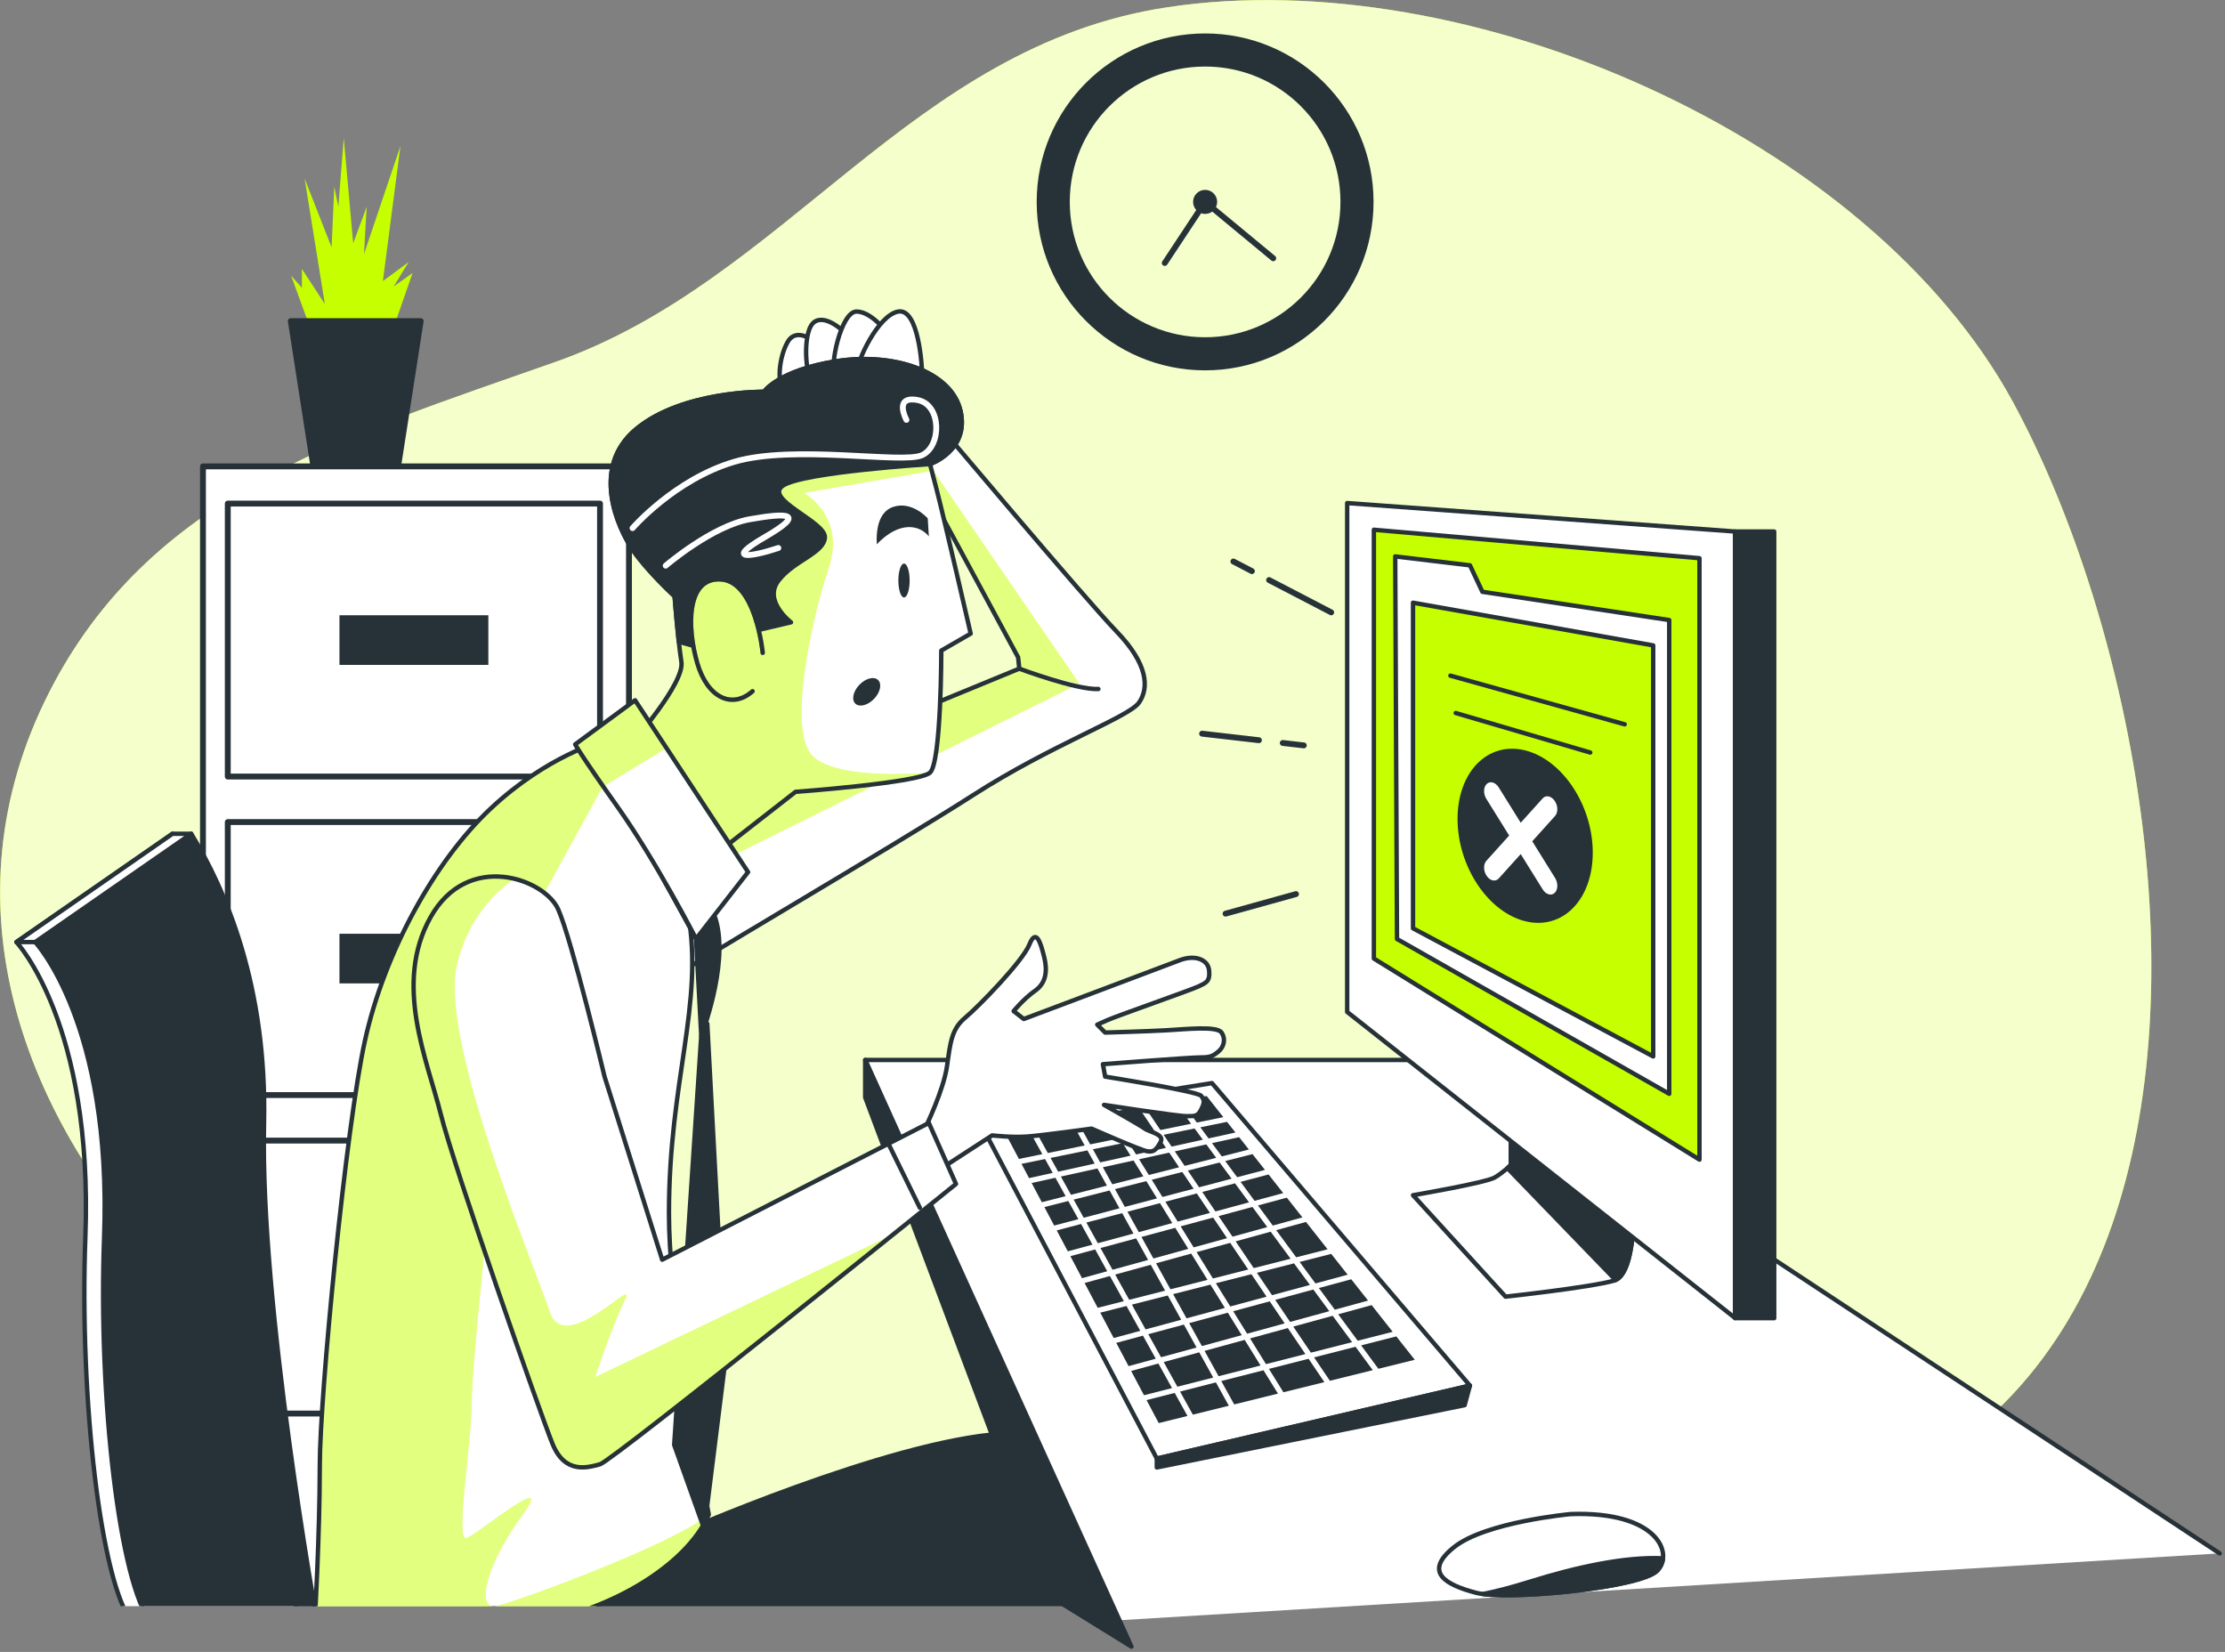 <svg version="1.1" xmlns="http://www.w3.org/2000/svg" xmlns:xlink="http://www.w3.org/1999/xlink" x="0px" y="0px" style="enable-background:new 0 0 500 500;" xml:space="preserve" viewBox="64.83 113.33 379.14 281.46">
<rect x="64.83" y="113.33" width="379.14" height="281.46" fill="#808080" stroke="none"/>
<g id="Background_Simple">
	<g>
		<path style="fill:#C6FF00;" d="M429.839,253.515c-3.386-26.972-11.865-53.078-22.044-71.763    c-24.467-44.911-92.633-74.956-144.045-67.186c-43.813,6.621-64.865,46.591-104.364,60.464    c-36.339,12.763-69.052,22.614-86.188,56.277c-36.203,71.12,52.516,148.878,128.545,142.812    c23.995-1.914,45.433-11.144,70.063-6.814c49.964,8.785,66.599,18.24,110.763,0.652    C426.085,350.626,435.769,300.744,429.839,253.515z"/>
		<path style="opacity:0.8;fill:#FFFFFF;" d="M429.839,253.515c-3.386-26.972-11.865-53.078-22.044-71.763    c-24.467-44.911-92.633-74.956-144.045-67.186c-43.813,6.621-64.865,46.591-104.364,60.464    c-36.339,12.763-69.052,22.614-86.188,56.277c-36.203,71.12,52.516,148.878,128.545,142.812    c23.995-1.914,45.433-11.144,70.063-6.814c49.964,8.785,66.599,18.24,110.763,0.652    C426.085,350.626,435.769,300.744,429.839,253.515z"/>
	</g>
</g>
<g id="Device">
	<g>
		
			<polyline id="XMLID_203_" style="fill:#FFFFFF;stroke:#263238;stroke-width:0.75;stroke-linecap:round;stroke-linejoin:round;stroke-miterlimit:10;" points="    254.913,389.432 212.257,293.934 315.612,293.934 443.057,378   "/>
		
			<polygon id="XMLID_1_" style="fill:#263238;stroke:#263238;stroke-width:0.75;stroke-linecap:round;stroke-linejoin:round;stroke-miterlimit:10;" points="    244.333,385.667 212.257,300.301 212.257,293.934 257.627,393.885   "/>
		<g id="XMLID_188_">
			
				<polygon id="XMLID_186_" style="fill:#FFFFFF;stroke:#263238;stroke-width:0.75;stroke-linecap:round;stroke-linejoin:round;stroke-miterlimit:10;" points="     271.35,297.875 315.309,349.414 261.951,361.844 231.634,304.242    "/>
			
				<polygon id="XMLID_187_" style="fill:#263238;stroke:#263238;stroke-width:0.75;stroke-linecap:round;stroke-linejoin:round;stroke-miterlimit:10;" points="     261.951,361.844 261.951,363.36 314.4,352.749 315.309,349.414    "/>
			<g id="XMLID_189_">
				<polygon id="XMLID_190_" style="fill:#263238;" points="269.694,316.422 271.935,319.736 277.664,318.188 275.276,314.948           "/>
				<polygon id="XMLID_191_" style="fill:#263238;" points="291.341,336.734 288.62,333.045 282.122,334.804 284.663,338.562           "/>
				<polygon id="XMLID_192_" style="fill:#263238;" points="265.016,309.502 266.688,311.975 272.073,310.605 270.384,308.315           "/>
				<polygon id="XMLID_193_" style="fill:#263238;" points="275.382,324.835 278.465,329.394 284.749,327.795 281.352,323.188           "/>
				<polygon id="XMLID_245_" style="fill:#263238;" points="291.67,326.972 286.283,328.343 288.983,332.004 294.469,330.519           "/>
				<polygon id="XMLID_246_" style="fill:#263238;" points="279.006,330.194 281.583,334.007 288.041,332.259 285.331,328.585           "/>
				<polygon id="XMLID_247_" style="fill:#263238;" points="258.926,310.848 260.586,313.528 265.751,312.213 264.061,309.713           "/>
				<polygon id="XMLID_248_" style="fill:#263238;" points="272.474,320.533 274.845,324.04 280.774,322.405 278.244,318.973           "/>
				<polygon id="XMLID_249_" style="fill:#263238;" points="267.229,312.775 269.155,315.624 274.695,314.161 272.655,311.395           "/>
				<polygon id="XMLID_250_" style="fill:#263238;" points="255.591,319.205 253.907,316.166 247.78,317.725 249.493,320.815           "/>
				<polygon id="XMLID_251_" style="fill:#263238;" points="246.783,326.534 250.993,325.397 249.041,321.875 244.896,322.969           "/>
				<polygon id="XMLID_252_" style="fill:#263238;" points="257.105,307.909 258.418,310.029 263.513,308.902 262.145,306.879           "/>
				<polygon id="XMLID_253_" style="fill:#263238;" points="253.452,315.343 251.831,312.417 245.601,313.794 247.324,316.903           "/>
				<polygon id="XMLID_254_" style="fill:#263238;" points="251.058,309.145 252.298,311.382 257.477,310.237 256.155,308.103           "/>
				<polygon id="XMLID_255_" style="fill:#263238;" points="242.354,318.168 246.413,317.135 244.674,313.999 240.621,314.895           "/>
				<polygon id="XMLID_256_" style="fill:#263238;" points="243.841,310.62 245.141,312.964 251.371,311.587 250.124,309.336           "/>
				<polygon id="XMLID_257_" style="fill:#263238;" points="263.407,318.082 265.508,321.473 271.007,319.987 268.763,316.668           "/>
				<polygon id="XMLID_258_" style="fill:#263238;" points="277.528,329.633 274.457,325.09 268.728,326.669 271.512,331.163           "/>
				<polygon id="XMLID_259_" style="fill:#263238;" points="252.757,312.212 254.363,315.112 259.662,313.763 257.985,311.056           "/>
				<polygon id="XMLID_260_" style="fill:#263238;" points="253.957,330.743 249.641,331.933 251.879,336.159 256.332,335.026           "/>
				<polygon id="XMLID_261_" style="fill:#263238;" points="266.008,322.28 268.229,325.864 273.92,324.295 271.546,320.783     "/>
				<polygon id="XMLID_262_" style="fill:#263238;" points="261.987,317.516 260.164,314.573 254.819,315.934 256.498,318.966           "/>
				<polygon id="XMLID_263_" style="fill:#263238;" points="272.021,348.868 265.909,350.426 268.092,354.362 274.224,352.846           "/>
				<polygon id="XMLID_264_" style="fill:#263238;" points="262.558,305.866 267.79,304.797 264.976,300.98 259.829,301.83     "/>
				<polygon id="XMLID_265_" style="fill:#263238;" points="249.663,308.502 247.129,303.927 240.717,304.985 243.379,309.786           "/>
				<polygon id="XMLID_266_" style="fill:#263238;" points="257.975,323.509 256.045,320.025 249.948,321.635 251.897,325.152           "/>
				<polygon id="XMLID_267_" style="fill:#263238;" points="273.551,336.181 271.09,332.209 264.729,333.827 267.013,337.95     "/>
				<polygon id="XMLID_268_" style="fill:#263238;" points="270.588,331.398 267.814,326.921 261.82,328.574 264.274,333.005           "/>
				<polygon id="XMLID_269_" style="fill:#263238;" points="280.655,334.258 278.069,330.433 272.014,331.974 274.467,335.933           "/>
				<polygon id="XMLID_270_" style="fill:#263238;" points="264.592,321.721 262.488,318.324 256.952,319.786 258.879,323.265           "/>
				<polygon id="XMLID_271_" style="fill:#263238;" points="261.088,314.338 262.906,317.273 268.223,315.87 266.292,313.014           "/>
				<polygon id="XMLID_272_" style="fill:#263238;" points="267.315,326.116 265.092,322.528 259.333,324.084 261.367,327.756           "/>
				<polygon id="XMLID_273_" style="fill:#263238;" points="283.737,338.816 281.194,335.055 274.967,336.74 277.338,340.567           "/>
				<polygon id="XMLID_274_" style="fill:#263238;" points="279.628,345.989 276.923,341.624 270.085,343.495 272.476,347.813           "/>
				<polygon id="XMLID_275_" style="fill:#263238;" points="259.135,340.082 256.787,335.848 252.316,336.986 254.605,341.308           "/>
				<polygon id="XMLID_276_" style="fill:#263238;" points="251.447,326.216 247.219,327.359 249.205,331.11 253.503,329.925           "/>
				<polygon id="XMLID_277_" style="fill:#263238;" points="271.565,348.045 269.182,343.743 263.124,345.401 265.454,349.604           "/>
				<polygon id="XMLID_278_" style="fill:#263238;" points="260.465,328.005 258.429,324.329 252.352,325.971 254.406,329.676           "/>
				<polygon id="XMLID_279_" style="fill:#263238;" points="263.109,306.682 264.468,308.691 269.794,307.514 268.385,305.603           "/>
				<polygon id="XMLID_280_" style="fill:#263238;" points="240.18,314.061 244.214,313.169 242.907,310.811 238.893,311.631           "/>
				<polygon id="XMLID_281_" style="fill:#263238;" points="256.594,307.085 261.594,306.064 258.841,301.993 253.941,302.802           "/>
				<polygon id="XMLID_282_" style="fill:#263238;" points="250.597,308.311 255.645,307.28 252.97,302.962 248.081,303.77     "/>
				<polygon id="XMLID_283_" style="fill:#263238;" points="248.586,321.055 246.868,317.957 242.791,318.995 244.459,322.144           "/>
				<polygon id="XMLID_284_" style="fill:#263238;" points="268.772,304.596 273.285,303.674 270.447,300.077 265.983,300.814           "/>
				<polygon id="XMLID_285_" style="fill:#263238;" points="242.444,309.977 239.764,305.143 235.804,305.796 238.45,310.794           "/>
				<polygon id="XMLID_286_" style="fill:#263238;" points="264.998,350.658 260.202,351.881 262.276,355.799 267.177,354.588           "/>
				<polygon id="XMLID_287_" style="fill:#263238;" points="287.811,344.841 281.054,346.564 283.522,350.548 290.503,348.822           "/>
				<polygon id="XMLID_288_" style="fill:#263238;" points="280.13,346.8 272.932,348.635 275.139,352.62 282.594,350.777     "/>
				<polygon id="XMLID_289_" style="fill:#263238;" points="295.814,342.8 288.747,344.602 291.443,348.59 298.751,346.783     "/>
				<polygon id="XMLID_290_" style="fill:#263238;" points="302.762,341.029 296.765,342.558 299.706,346.547 305.907,345.014           "/>
				<polygon id="XMLID_291_" style="fill:#263238;" points="262.22,345.648 257.576,346.92 259.764,351.055 264.542,349.836     "/>
				<polygon id="XMLID_292_" style="fill:#263238;" points="276.424,340.818 274.051,336.988 267.467,338.77 269.632,342.677           "/>
				<polygon id="XMLID_293_" style="fill:#263238;" points="287.27,344.041 284.275,339.611 277.837,341.373 280.551,345.754           "/>
				<polygon id="XMLID_294_" style="fill:#263238;" points="268.729,342.924 266.563,339.014 260.493,340.657 262.67,344.583           "/>
				<polygon id="XMLID_295_" style="fill:#263238;" points="257.14,346.097 261.767,344.83 259.589,340.902 255.041,342.133     "/>
				<polygon id="XMLID_296_" style="fill:#263238;" points="263.363,333.237 260.918,328.823 254.859,330.494 257.243,334.794           "/>
				<polygon id="XMLID_297_" style="fill:#263238;" points="295.231,342.01 291.919,337.518 285.201,339.357 288.206,343.802           "/>
				<polygon id="XMLID_298_" style="fill:#263238;" points="266.109,338.195 263.818,334.059 257.699,335.616 260.039,339.837           "/>
				<polygon id="XMLID_299_" style="fill:#263238;" points="282.291,322.929 285.701,327.553 291.053,326.191 287.374,321.528           "/>
				<polygon id="XMLID_300_" style="fill:#263238;" points="275.641,313.911 280.376,312.66 278.253,309.97 273.607,311.152     "/>
				<polygon id="XMLID_301_" style="fill:#263238;" points="271.356,308.1 273.024,310.363 277.637,309.189 275.973,307.08     "/>
				<polygon id="XMLID_302_" style="fill:#263238;" points="302.145,340.247 298.558,335.701 292.859,337.261 296.182,341.768           "/>
				<polygon id="XMLID_303_" style="fill:#263238;" points="276.221,314.698 278.607,317.933 283.494,316.612 280.991,313.439           "/>
				<polygon id="XMLID_304_" style="fill:#263238;" points="289.562,332.79 292.281,336.477 297.946,334.926 295.082,331.296           "/>
				<polygon id="XMLID_305_" style="fill:#263238;" points="270.765,307.299 275.347,306.286 273.916,304.473 269.367,305.403           "/>
				<polygon id="XMLID_306_" style="fill:#263238;" points="281.713,322.146 286.762,320.753 284.107,317.388 279.186,318.718           "/>
			</g>
		</g>
		<g>
			
				<path id="XMLID_195_" style="fill:#FFFFFF;stroke:#263238;stroke-width:0.75;stroke-linecap:round;stroke-linejoin:round;stroke-miterlimit:10;" d="     M322.282,303.635v8.186c0,0-1.213,1.213-2.729,2.122c-1.516,0.909-13.946,3.032-13.946,3.032l15.765,17.281     c0,0,14.444-1.571,18.493-2.728c4.244-1.213,3.335-16.674,3.335-16.674L322.282,303.635z"/>
			
				<path style="fill:#263238;stroke:#263238;stroke-width:0.75;stroke-linecap:round;stroke-linejoin:round;stroke-miterlimit:10;" d="     M322.282,303.635v8.186c0,0-0.223,0.22-0.584,0.536l18.429,19.065c3.941-1.768,3.073-16.569,3.073-16.569L322.282,303.635z"/>
			
				<polygon id="XMLID_183_" style="fill:#FFFFFF;stroke:#263238;stroke-width:0.75;stroke-linecap:round;stroke-linejoin:round;stroke-miterlimit:10;" points="     294.39,199.042 294.39,285.749 360.481,337.893 360.481,203.893    "/>
			
				<polygon id="XMLID_184_" style="fill:#C6FF00;stroke:#263238;stroke-width:0.75;stroke-linecap:round;stroke-linejoin:round;stroke-miterlimit:10;" points="     298.938,203.59 298.938,276.653 354.418,310.911 354.418,208.44    "/>
			
				<rect id="XMLID_185_" x="360.481" y="203.893" style="fill:#263238;stroke:#263238;stroke-width:0.75;stroke-linecap:round;stroke-linejoin:round;stroke-miterlimit:10;" width="6.67" height="134.033"/>
			
				<polygon id="XMLID_197_" style="fill:#FFFFFF;stroke:#263238;stroke-width:0.75;stroke-linecap:round;stroke-linejoin:round;stroke-miterlimit:10;" points="     302.576,208.137 302.879,273.319 349.264,299.694 349.264,218.98 317.431,214.163 315.309,209.653    "/>
			
				<polygon id="XMLID_200_" style="fill:#C6FF00;stroke:#263238;stroke-width:0.75;stroke-linecap:round;stroke-linejoin:round;stroke-miterlimit:10;" points="     305.608,216.02 305.608,271.5 346.535,293.328 346.535,223.296    "/>
			<g id="XMLID_196_">
				<path id="XMLID_194_" style="fill:#263238;" d="M336.236,258.602c0-8.037-5.158-15.836-11.52-17.42      c-6.363-1.584-11.52,3.648-11.52,11.685c0,8.037,5.158,15.836,11.52,17.42C331.078,271.871,336.236,266.639,336.236,258.602z"/>
				<path id="XMLID_201_" style="fill:#FFFFFF;" d="M325.925,256.67l3.888-4.312c0.542-0.601,0.509-1.76-0.073-2.589      c-0.581-0.828-1.493-1.012-2.035-0.413l-3.746,4.154l-3.746-6.019c-0.541-0.869-1.452-1.138-2.035-0.6      c-0.583,0.54-0.616,1.682-0.074,2.553l3.888,6.247l-3.888,4.312c-0.542,0.601-0.509,1.76,0.074,2.589      c0.277,0.395,0.629,0.643,0.98,0.731c0.386,0.096,0.771-0.003,1.055-0.318l3.746-4.154l3.746,6.019      c0.284,0.456,0.668,0.747,1.055,0.843c0.351,0.087,0.703,0.014,0.98-0.243c0.583-0.539,0.615-1.682,0.073-2.553L325.925,256.67z      "/>
			</g>
			
				<line id="XMLID_198_" style="fill:none;stroke:#263238;stroke-width:0.75;stroke-linecap:round;stroke-linejoin:round;stroke-miterlimit:10;" x1="312.884" y1="234.816" x2="335.805" y2="241.549"/>
			
				<line id="XMLID_199_" style="fill:none;stroke:#263238;stroke-width:0.75;stroke-linecap:round;stroke-linejoin:round;stroke-miterlimit:10;" x1="311.974" y1="228.449" x2="341.681" y2="236.741"/>
		</g>
		<g>
			
				<path style="fill:#FFFFFF;stroke:#263238;stroke-width:0.75;stroke-linecap:round;stroke-linejoin:round;stroke-miterlimit:10;" d="     M332.448,371.305c0,0-14.484,1.341-19.849,5.633c-5.364,4.292-1.341,6.437,3.755,7.778c5.096,1.341,27.895-0.805,30.846-3.755     C350.151,378.011,347.2,370.769,332.448,371.305z"/>
			
				<path style="fill:#263238;stroke:#263238;stroke-width:0.75;stroke-linecap:round;stroke-linejoin:round;stroke-miterlimit:10;" d="     M347.2,380.961c0.573-0.573,0.92-1.309,1.005-2.117c-6.497-0.323-14.977,1.558-22.731,3.995     c-3.178,0.999-5.821,1.654-7.944,2.091C324.266,385.781,344.437,383.724,347.2,380.961z"/>
		</g>
		<g>
			
				<line style="fill:none;stroke:#263238;stroke-linecap:round;stroke-linejoin:round;stroke-miterlimit:10;" x1="281.083" y1="212.163" x2="291.667" y2="217.667"/>
			
				<line style="fill:none;stroke:#263238;stroke-linecap:round;stroke-linejoin:round;stroke-miterlimit:10;" x1="275" y1="209" x2="278.154" y2="210.64"/>
			
				<line style="fill:none;stroke:#263238;stroke-linecap:round;stroke-linejoin:round;stroke-miterlimit:10;" x1="283.413" y1="239.919" x2="287" y2="240.333"/>
			
				<line style="fill:none;stroke:#263238;stroke-linecap:round;stroke-linejoin:round;stroke-miterlimit:10;" x1="269.667" y1="238.333" x2="279.348" y2="239.45"/>
			
				<line style="fill:none;stroke:#263238;stroke-linecap:round;stroke-linejoin:round;stroke-miterlimit:10;" x1="285.667" y1="265.667" x2="273.667" y2="269"/>
		</g>
	</g>
</g>
<g id="Clock">
	<g>
		<path style="fill:#263238;" d="M270.182,119.029c-15.851,0-28.701,12.85-28.701,28.701c0,15.851,12.85,28.701,28.701,28.701    c15.851,0,28.701-12.85,28.701-28.701C298.883,131.879,286.033,119.029,270.182,119.029z M270.182,170.793    c-12.737,0-23.063-10.326-23.063-23.063c0-12.738,10.326-23.063,23.063-23.063c12.738,0,23.063,10.326,23.063,23.063    C293.245,160.468,282.919,170.793,270.182,170.793z"/>
		<path style="fill:#263238;" d="M272.232,147.73c0,1.132-0.918,2.05-2.05,2.05c-1.132,0-2.05-0.918-2.05-2.05    c0-1.132,0.918-2.05,2.05-2.05C271.314,145.68,272.232,146.598,272.232,147.73z"/>
		<polyline style="fill:none;stroke:#263238;stroke-linecap:round;stroke-linejoin:round;stroke-miterlimit:10;" points="    263.305,158.139 270.182,147.73 281.789,157.335   "/>
	</g>
</g>
<g id="File_Cabinet">
	<g>
		<g>
			<polyline style="fill:#C6FF00;" points="117.884,169.729 114.434,160.299 116.274,162.369 116.274,159.148 120.184,165.129      116.734,143.738 121.334,155.468 121.794,145.118 122.484,148.568 123.404,136.837 125.014,154.778 127.314,148.568      126.854,156.618 133.065,138.217 130.075,161.219 134.445,157.999 131.915,162.139 135.135,159.839 131.455,170.419      118.114,170.649    "/>
			<polygon style="fill:#263238;stroke:#263238;stroke-linecap:round;stroke-linejoin:round;stroke-miterlimit:10;" points="     132.642,192.959 118.256,192.959 114.383,168.038 136.515,168.038    "/>
		</g>
		<g>
			
				<rect x="99.416" y="192.788" style="fill:#FFFFFF;stroke:#263238;stroke-linecap:round;stroke-linejoin:round;stroke-miterlimit:10;" width="72.591" height="193.105"/>
			<g>
				
					<rect x="103.644" y="199.13" style="fill:none;stroke:#263238;stroke-linecap:round;stroke-linejoin:round;stroke-miterlimit:10;" width="63.429" height="46.514"/>
				<rect x="122.673" y="218.159" style="fill:#263238;" width="25.372" height="8.457"/>
			</g>
			<g>
				
					<rect x="103.644" y="253.397" style="fill:none;stroke:#263238;stroke-linecap:round;stroke-linejoin:round;stroke-miterlimit:10;" width="63.429" height="46.514"/>
				<rect x="122.673" y="272.426" style="fill:#263238;" width="25.372" height="8.457"/>
			</g>
			<g>
				
					<rect x="103.644" y="307.664" style="fill:none;stroke:#263238;stroke-linecap:round;stroke-linejoin:round;stroke-miterlimit:10;" width="63.429" height="46.514"/>
				<rect x="122.673" y="326.693" style="fill:#263238;" width="25.372" height="8.457"/>
			</g>
		</g>
	</g>
</g>
<g id="Character">
	<g>
		<defs>
			<rect id="SVGID_1_" x="55.667" y="159" width="230" height="228"/>
		</defs>
		<clipPath id="SVGID_00000147935491995390906070000014587157491664460986_">
			<use xlink:href="#SVGID_1_" style="overflow:visible;"/>
		</clipPath>
		<g style="clip-path:url(#SVGID_00000147935491995390906070000014587157491664460986_);">
			
				<path id="XMLID_22_" style="fill:#263238;stroke:#263238;stroke-width:0.75;stroke-linecap:round;stroke-linejoin:round;stroke-miterlimit:10;" d="     M179.792,374.88c0,0,36.38-16.068,55.939-17.281l14.216,31.53H142.221L179.792,374.88z"/>
			<g>
				<g>
					<g>
						<defs>
							<path id="XMLID_21_" d="M224.072,184.895c0,0,25.61,30.424,31.001,36.008c5.392,5.584,5.584,9.628,3.851,12.131         c-1.733,2.503-14.827,7.125-28.306,15.79c-13.479,8.665-51.797,31.001-52.182,31.772c-0.385,0.77-4.044-26.958-4.044-26.958         l64.121-26.38l-0.192-1.926l-20.796-38.511L224.072,184.895z"/>
						</defs>
						<use xlink:href="#XMLID_21_" style="overflow:visible;fill:#FFFFFF;"/>
						<clipPath id="XMLID_00000062885362681811897600000016557765375469607815_">
							<use xlink:href="#XMLID_21_" style="overflow:visible;"/>
						</clipPath>
						<path style="clip-path:url(#XMLID_00000062885362681811897600000016557765375469607815_);fill:#C6FF00;" d="M248.723,229.796        l-29.771-43.394l-1.428,0.42l20.796,38.511l0.192,1.926l-64.121,26.38c0,0,0.063,0.479,0.172,1.296l4.173,9.588        L248.723,229.796z"/>
						<path style="opacity:0.5;clip-path:url(#XMLID_00000062885362681811897600000016557765375469607815_);fill:#FFFFFF;" d="        M248.723,229.796l-29.771-43.394l-1.428,0.42l20.796,38.511l0.192,1.926l-64.121,26.38c0,0,0.063,0.479,0.172,1.296        l4.173,9.588L248.723,229.796z"/>
						
							<use xlink:href="#XMLID_21_" style="overflow:visible;fill:none;stroke:#263238;stroke-width:0.75;stroke-linecap:round;stroke-linejoin:round;stroke-miterlimit:10;"/>
					</g>
					
						<path id="XMLID_20_" style="fill:#FFFFFF;stroke:#263238;stroke-width:0.75;stroke-linecap:round;stroke-linejoin:round;stroke-miterlimit:10;" d="       M203.661,171.609c0,0-3.081-2.696-4.621,0c-1.54,2.696-1.733,7.125-0.77,7.51s4.814-0.193,5.392-1.348       C204.239,176.616,203.661,171.609,203.661,171.609z"/>
					
						<path id="XMLID_19_" style="fill:#FFFFFF;stroke:#263238;stroke-width:0.75;stroke-linecap:round;stroke-linejoin:round;stroke-miterlimit:10;" d="       M209.052,170.261c0,0-3.273-3.466-5.391-2.118s-1.54,8.665-0.77,9.243c0.77,0.578,5.391-0.963,5.969-1.926       C209.438,174.497,209.052,170.261,209.052,170.261z"/>
					
						<path id="XMLID_18_" style="fill:#FFFFFF;stroke:#263238;stroke-width:0.75;stroke-linecap:round;stroke-linejoin:round;stroke-miterlimit:10;" d="       M216.37,170.454c0,0-2.888-4.044-5.584-4.044c-2.696,0-4.621,9.628-3.658,10.398s7.317-0.193,7.702-0.77       C215.214,175.46,216.37,170.454,216.37,170.454z"/>
					
						<path id="XMLID_17_" style="fill:#FFFFFF;stroke:#263238;stroke-width:0.75;stroke-linecap:round;stroke-linejoin:round;stroke-miterlimit:10;" d="       M221.954,177.001c0-1.155-0.578-11.168-4.044-10.591s-7.125,8.665-6.932,10.013       C211.171,177.771,221.954,177.001,221.954,177.001z"/>
					
						<path id="XMLID_16_" style="fill:#FFFFFF;stroke:#263238;stroke-width:0.75;stroke-linecap:round;stroke-linejoin:round;stroke-miterlimit:10;" d="       M238.513,227.258c0,0,9.82,3.659,13.479,3.466"/>
				</g>
				<g>
					<defs>
						<path id="XMLID_15_" d="M157.762,389.395c10.461-1.767,23.854-8.952,27.843-18.018c-3.036-15.69-6.784-37.791-6.784-51.307        c0-22.722,5.969-35.623,3.273-51.027c-2.696-15.404-8.472-25.417-14.634-29.461c0,0-9.435,2.503-19.063,11.553        c-9.628,9.05-18.1,24.647-21.374,39.474c-3.273,14.827-7.702,60.463-7.702,72.401c0,11.938-0.864,26.765-0.864,26.765        c11.532,0,23.062-0.013,34.594,0.038C154.515,389.819,156.102,389.675,157.762,389.395z"/>
					</defs>
					<use xlink:href="#XMLID_15_" style="overflow:visible;fill:#FFFFFF;"/>
					<clipPath id="XMLID_00000036231868886345623610000007986875579129108124_">
						<use xlink:href="#XMLID_15_" style="overflow:visible;"/>
					</clipPath>
					<path style="clip-path:url(#XMLID_00000036231868886345623610000007986875579129108124_);fill:#C6FF00;" d="M185.605,371.376       c-5.858,4.975-32.241,14.716-36.094,15.572c-3.853,0.856-1.712-7.277,4.281-15.411c5.993-8.134-7.277,2.997-9.418,3.853       c-2.14,0.856,0.856-15.839,0.856-23.973c0-8.134,7.705-77.482,7.705-77.482l14.555-26.541l4.981-3.024       c-1.602-2.048-3.29-3.66-5.011-4.789c0,0-9.435,2.503-19.063,11.553c-9.628,9.05-18.1,24.647-21.374,39.474       c-3.273,14.827-7.702,60.463-7.702,72.401c0,11.938-0.864,26.765-0.864,26.765c11.532,0,23.062-0.014,34.594,0.038       c1.463,0.007,3.05-0.137,4.71-0.418C168.224,387.627,181.617,380.443,185.605,371.376z"/>
					<path style="opacity:0.5;clip-path:url(#XMLID_00000036231868886345623610000007986875579129108124_);fill:#FFFFFF;" d="       M185.605,371.376c-5.858,4.975-32.241,14.716-36.094,15.572c-3.853,0.856-1.712-7.277,4.281-15.411       c5.993-8.134-7.277,2.997-9.418,3.853c-2.14,0.856,0.856-15.839,0.856-23.973c0-8.134,7.705-77.482,7.705-77.482l14.555-26.541       l4.981-3.024c-1.602-2.048-3.29-3.66-5.011-4.789c0,0-9.435,2.503-19.063,11.553c-9.628,9.05-18.1,24.647-21.374,39.474       c-3.273,14.827-7.702,60.463-7.702,72.401c0,11.938-0.864,26.765-0.864,26.765c11.532,0,23.062-0.014,34.594,0.038       c1.463,0.007,3.05-0.137,4.71-0.418C168.224,387.627,181.617,380.443,185.605,371.376z"/>
					
						<use xlink:href="#XMLID_15_" style="overflow:visible;fill:none;stroke:#263238;stroke-width:0.75;stroke-linecap:round;stroke-linejoin:round;stroke-miterlimit:10;"/>
				</g>
				<g>
					
						<path style="fill:#263238;stroke:#263238;stroke-width:0.75;stroke-linecap:round;stroke-linejoin:round;stroke-miterlimit:10;" d="       M166.897,243.159l16.545,30.119l0.883,16.526c0,0,4.613-11.79,2.563-19.478C184.838,262.638,166.897,243.159,166.897,243.159z"/>
					
						<polygon style="fill:#263238;stroke:#263238;stroke-width:0.75;stroke-linecap:round;stroke-linejoin:round;stroke-miterlimit:10;" points="       184.325,289.805 179.712,359.517 184.838,373.869 188.426,345.164 185.351,287.754      "/>
				</g>
				<g>
					<g>
						<defs>
							<path id="XMLID_11_" d="M179.784,214.934c0,0,0.578,7.51,1.155,11.168c0.578,3.659-8.472,13.864-8.472,13.864l13.094,19.833         l14.827-11.553c0,0,20.989-1.54,22.914-3.273c1.926-1.733,1.926-20.796,1.926-20.796l5.006-2.888         c0,0-4.621-20.026-5.777-24.454c-1.155-4.429-1.155-4.429-1.155-4.429s6.74-2.311,5.199-9.05         c-1.54-6.74-11.361-10.013-21.181-8.473c-9.82,1.54-12.323,5.199-12.323,5.199s-13.864-0.193-21.759,6.354         c-7.895,6.547-3.081,16.945-0.578,20.603C175.163,210.698,179.784,214.934,179.784,214.934z"/>
						</defs>
						<use xlink:href="#XMLID_11_" style="overflow:visible;fill:#FFFFFF;"/>
						<clipPath id="XMLID_00000039091848353499969440000018267649402095725243_">
							<use xlink:href="#XMLID_11_" style="overflow:visible;"/>
						</clipPath>
						<path style="clip-path:url(#XMLID_00000039091848353499969440000018267649402095725243_);fill:#C6FF00;" d="M203.021,241.83        c-3.853-4.709,0-22.688,2.997-31.678c2.997-8.99-4.281-12.842-4.281-12.842l21.861-3.769        c-0.295-1.131-0.296-1.135-0.296-1.135s2.228-0.772,3.829-2.706l1.18-6.948c-1.981-6.322-11.474-9.361-20.991-7.868        c-9.82,1.54-12.323,5.199-12.323,5.199s-13.864-0.193-21.759,6.354c-7.895,6.547-3.081,16.945-0.578,20.603        c2.503,3.659,7.125,7.895,7.125,7.895s0.578,7.51,1.155,11.168c0.578,3.658-8.473,13.864-8.473,13.864l13.094,19.833        l14.827-11.553c0,0,16.035-1.177,21.359-2.631l1.555-0.643C223.302,244.973,206.874,246.538,203.021,241.83z"/>
						<path style="opacity:0.5;clip-path:url(#XMLID_00000039091848353499969440000018267649402095725243_);fill:#FFFFFF;" d="        M203.021,241.83c-3.853-4.709,0-22.688,2.997-31.678c2.997-8.99-4.281-12.842-4.281-12.842l21.861-3.769        c-0.295-1.131-0.296-1.135-0.296-1.135s2.228-0.772,3.829-2.706l1.18-6.948c-1.981-6.322-11.474-9.361-20.991-7.868        c-9.82,1.54-12.323,5.199-12.323,5.199s-13.864-0.193-21.759,6.354c-7.895,6.547-3.081,16.945-0.578,20.603        c2.503,3.659,7.125,7.895,7.125,7.895s0.578,7.51,1.155,11.168c0.578,3.658-8.473,13.864-8.473,13.864l13.094,19.833        l14.827-11.553c0,0,16.035-1.177,21.359-2.631l1.555-0.643C223.302,244.973,206.874,246.538,203.021,241.83z"/>
						<path id="XMLID_14_" style="clip-path:url(#XMLID_00000039091848353499969440000018267649402095725243_);fill:#263238;" d="        M214.251,206.077c0,0-0.033-0.298-0.038-0.768c-0.017-1.491,0.245-4.708,2.734-5.587c3.273-1.155,5.969,1.926,5.969,1.926        l0.193,3.081c0,0-1.348-1.926-4.044-1.541C216.37,203.573,214.251,206.077,214.251,206.077z"/>
						<path id="XMLID_13_" style="clip-path:url(#XMLID_00000039091848353499969440000018267649402095725243_);fill:#263238;" d="        M219.836,212.238c0,1.595-0.431,2.888-0.963,2.888c-0.532,0-0.963-1.293-0.963-2.888s0.431-2.888,0.963-2.888        C219.405,209.35,219.836,210.643,219.836,212.238z"/>
						<path id="XMLID_12_" style="clip-path:url(#XMLID_00000039091848353499969440000018267649402095725243_);fill:#263238;" d="        M213.767,232.407c-1.069,1.111-2.495,1.474-3.185,0.81c-0.69-0.664-0.382-2.102,0.687-3.214        c1.069-1.111,2.495-1.474,3.185-0.81C215.144,229.857,214.837,231.296,213.767,232.407z"/>
						
							<use xlink:href="#XMLID_11_" style="overflow:visible;fill:none;stroke:#263238;stroke-width:0.75;stroke-linecap:round;stroke-linejoin:round;stroke-miterlimit:10;"/>
					</g>
					<g>
						
							<path id="XMLID_10_" style="fill:#263238;stroke:#263238;stroke-width:0.75;stroke-linecap:round;stroke-linejoin:round;stroke-miterlimit:10;" d="        M198.269,196.064c3.466-2.311,25.032-3.659,25.032-3.659s6.739-2.311,5.199-9.05c-1.54-6.74-11.361-10.013-21.181-8.473        c-9.82,1.54-12.324,5.199-12.324,5.199s-13.864-0.193-21.759,6.354c-7.895,6.547-3.081,16.945-0.578,20.603        c2.503,3.659,7.124,7.895,7.124,7.895s0.317,4.12,0.716,7.743l6.023,1.692l6.547-3.466l6.547-1.54        c0,0-4.814-3.659-2.118-7.125c2.696-3.466,7.702-4.621,7.895-7.317C205.587,202.226,194.803,198.374,198.269,196.064z"/>
						<path style="fill:none;stroke:#FFFFFF;stroke-linecap:round;stroke-miterlimit:10;" d="M219.286,184.87        c0,0-2.258-4.14,1.882-3.387c4.14,0.753,4.14,7.903,0.753,9.409c-3.387,1.505-21.829-1.882-31.991,1.129        c-10.162,3.011-17.313,11.291-17.313,11.291"/>
						<path style="fill:none;stroke:#FFFFFF;stroke-linecap:round;stroke-miterlimit:10;" d="M178.263,209.71        c0,0,7.904-6.774,14.302-7.904c6.398-1.129,9.785-1.129,2.635,3.011c-7.151,4.14-2.258,3.387,2.258,1.882"/>
					</g>
					<g>
						<defs>
							<path id="XMLID_8_" d="M194.803,224.562c0,0-1.155-12.131-7.124-12.516c-5.969-0.385-5.777,8.28-4.044,14.249         c1.733,5.969,5.969,7.895,9.435,4.814"/>
						</defs>
						<use xlink:href="#XMLID_8_" style="overflow:visible;fill:#C6FF00;"/>
						<clipPath id="XMLID_00000142864051269866836300000017801190334009159816_">
							<use xlink:href="#XMLID_8_" style="overflow:visible;"/>
						</clipPath>
						
							<path id="XMLID_9_" style="opacity:0.5;clip-path:url(#XMLID_00000142864051269866836300000017801190334009159816_);fill:#FFFFFF;stroke:#263238;stroke-width:0.75;stroke-linecap:round;stroke-linejoin:round;stroke-miterlimit:10;" d="        M194.803,224.562c0,0-1.155-12.131-7.124-12.516c-5.969-0.385-5.777,8.28-4.044,14.249c1.733,5.969,5.969,7.895,9.435,4.814"/>
						
							<use xlink:href="#XMLID_8_" style="overflow:visible;fill:none;stroke:#263238;stroke-width:0.75;stroke-linecap:round;stroke-linejoin:round;stroke-miterlimit:10;"/>
					</g>
				</g>
				<g>
					<defs>
						<path id="XMLID_7_" d="M173.045,232.649l19.256,29.268l-8.858,11.361c0,0-6.739-13.094-13.286-22.336        c-6.547-9.243-7.317-10.783-7.317-10.783L173.045,232.649z"/>
					</defs>
					<use xlink:href="#XMLID_7_" style="overflow:visible;fill:#FFFFFF;"/>
					<clipPath id="XMLID_00000119112793487017681710000000043808165555125686_">
						<use xlink:href="#XMLID_7_" style="overflow:visible;"/>
					</clipPath>
					<path style="clip-path:url(#XMLID_00000119112793487017681710000000043808165555125686_);fill:#C6FF00;" d="M173.045,232.649       l-10.205,7.51c0,0,0.572,1.134,4.772,7.162l10.78-6.545L173.045,232.649z"/>
					<path style="opacity:0.5;clip-path:url(#XMLID_00000119112793487017681710000000043808165555125686_);fill:#FFFFFF;" d="       M173.045,232.649l-10.205,7.51c0,0,0.572,1.134,4.772,7.162l10.78-6.545L173.045,232.649z"/>
					
						<use xlink:href="#XMLID_7_" style="overflow:visible;fill:none;stroke:#263238;stroke-width:0.75;stroke-linecap:round;stroke-linejoin:round;stroke-miterlimit:10;"/>
				</g>
				<g>
					
						<path id="XMLID_6_" style="fill:#FFFFFF;stroke:#263238;stroke-width:0.75;stroke-linecap:round;stroke-linejoin:round;stroke-miterlimit:10;" d="       M222.531,305.435c0,0,3.081-6.354,3.659-10.398c0.578-4.044,0.77-6.354,3.081-8.28c2.311-1.925,9.82-9.628,10.976-12.516       c1.155-2.888,1.926-0.193,2.503,2.118c0.578,2.311,0.385,4.429-1.54,5.777s-3.659,3.466-3.659,3.466l1.733,1.348       c0,0,24.069-9.05,26.573-10.013s4.814-0.193,5.007,1.733c0.193,1.926-0.578,2.118-1.733,2.696       c-1.155,0.578-13.864,5.006-15.597,5.777c-1.733,0.77-1.733,0.77-1.733,0.77l1.348,1.348c0,0,6.932-0.192,10.398-0.385       c3.466-0.192,8.665-0.77,9.435,0.385c0.77,1.155,0.385,2.503-0.578,3.273s-1.348,0.963-3.081,0.963s-16.56,1.155-16.56,1.155       l0.385,2.118c0,0,15.79,2.503,16.367,3.273c0.578,0.77,0.578,1.155,0,2.311c-0.578,1.155-0.963,1.155-2.503,1.155       c-1.54,0-14.056-1.926-14.056-1.926s6.162,3.466,6.932,4.044c0.77,0.578,3.466,0.963,2.696,2.311       c-0.77,1.348-1.155,1.733-2.311,1.54c-1.155-0.193-9.435-3.851-9.435-3.851s-8.28,1.155-10.976,1.348       c-2.696,0.193-5.969-0.193-5.969-0.193l-7.702,5.006L222.531,305.435z"/>
					<g>
						<defs>
							<path id="XMLID_5_" d="M167.846,296.77c0,0-5.584-23.299-7.895-28.498c-2.311-5.199-15.404-10.013-21.759,1.348         c-6.354,11.361-0.578,24.262,1.733,33.505c2.311,9.243,16.945,51.027,19.063,56.226s5.969,4.044,8.087,3.466         c2.118-0.578,60.655-47.754,60.655-47.754l-4.621-10.398l-45.443,23.299L167.846,296.77z"/>
						</defs>
						<use xlink:href="#XMLID_5_" style="overflow:visible;fill:#FFFFFF;"/>
						<clipPath id="XMLID_00000006708295994016410440000013539465155252804520_">
							<use xlink:href="#XMLID_5_" style="overflow:visible;"/>
						</clipPath>
						<path style="clip-path:url(#XMLID_00000006708295994016410440000013539465155252804520_);fill:#C6FF00;" d="M166.206,347.993        c0,0,2.997-8.99,5.137-13.271s-10.274,9.846-12.842,2.141c-2.568-7.706-18.836-46.233-15.839-59.075        c1.857-7.959,6.506-12.46,9.776-14.736c-4.767-1.134-10.609,0.066-14.245,6.568c-6.354,11.361-0.578,24.262,1.733,33.505        s16.945,51.027,19.063,56.226s5.969,4.044,8.087,3.466c1.542-0.421,32.993-25.544,49.981-39.174L166.206,347.993z"/>
						<path style="opacity:0.5;clip-path:url(#XMLID_00000006708295994016410440000013539465155252804520_);fill:#FFFFFF;" d="        M166.206,347.993c0,0,2.997-8.99,5.137-13.271s-10.274,9.846-12.842,2.141c-2.568-7.706-18.836-46.233-15.839-59.075        c1.857-7.959,6.506-12.46,9.776-14.736c-4.767-1.134-10.609,0.066-14.245,6.568c-6.354,11.361-0.578,24.262,1.733,33.505        s16.945,51.027,19.063,56.226s5.969,4.044,8.087,3.466c1.542-0.421,32.993-25.544,49.981-39.174L166.206,347.993z"/>
						
							<use xlink:href="#XMLID_5_" style="overflow:visible;fill:none;stroke:#263238;stroke-width:0.75;stroke-linecap:round;stroke-linejoin:round;stroke-miterlimit:10;"/>
					</g>
					
						<line id="XMLID_4_" style="fill:#FFFFFF;stroke:#263238;stroke-width:0.75;stroke-linecap:round;stroke-linejoin:round;stroke-miterlimit:10;" x1="216.37" y1="308.516" x2="221.569" y2="319.107"/>
				</g>
			</g>
			<g>
				
					<path style="fill:#FFFFFF;stroke:#263238;stroke-width:0.75;stroke-linecap:round;stroke-linejoin:round;stroke-miterlimit:10;" d="      M94.221,255.391l-26.596,18.452c0,0,13.106,13.853,11.753,50.219c-1.033,27.767,2.671,59.301,8.014,65.712h28.315      c0,0-9.786-53.967-9.082-84.945C107.159,281.323,100.098,265.008,94.221,255.391z"/>
				
					<path style="fill:#263238;stroke:#263238;stroke-width:0.75;stroke-linecap:round;stroke-linejoin:round;stroke-miterlimit:10;" d="      M97.416,255.391L70.82,273.844c0,0,13.106,13.853,11.753,50.219c-1.033,27.767,2.671,59.301,8.014,65.712h28.315      c0,0-9.786-53.967-9.082-84.945C110.354,281.323,103.293,265.008,97.416,255.391z"/>
				
					<polygon style="fill:#FFFFFF;stroke:#263238;stroke-width:0.75;stroke-linecap:round;stroke-linejoin:round;stroke-miterlimit:10;" points="      94.221,255.391 97.416,255.391 70.82,273.844 67.625,273.844     "/>
			</g>
		</g>
	</g>
</g>
</svg>